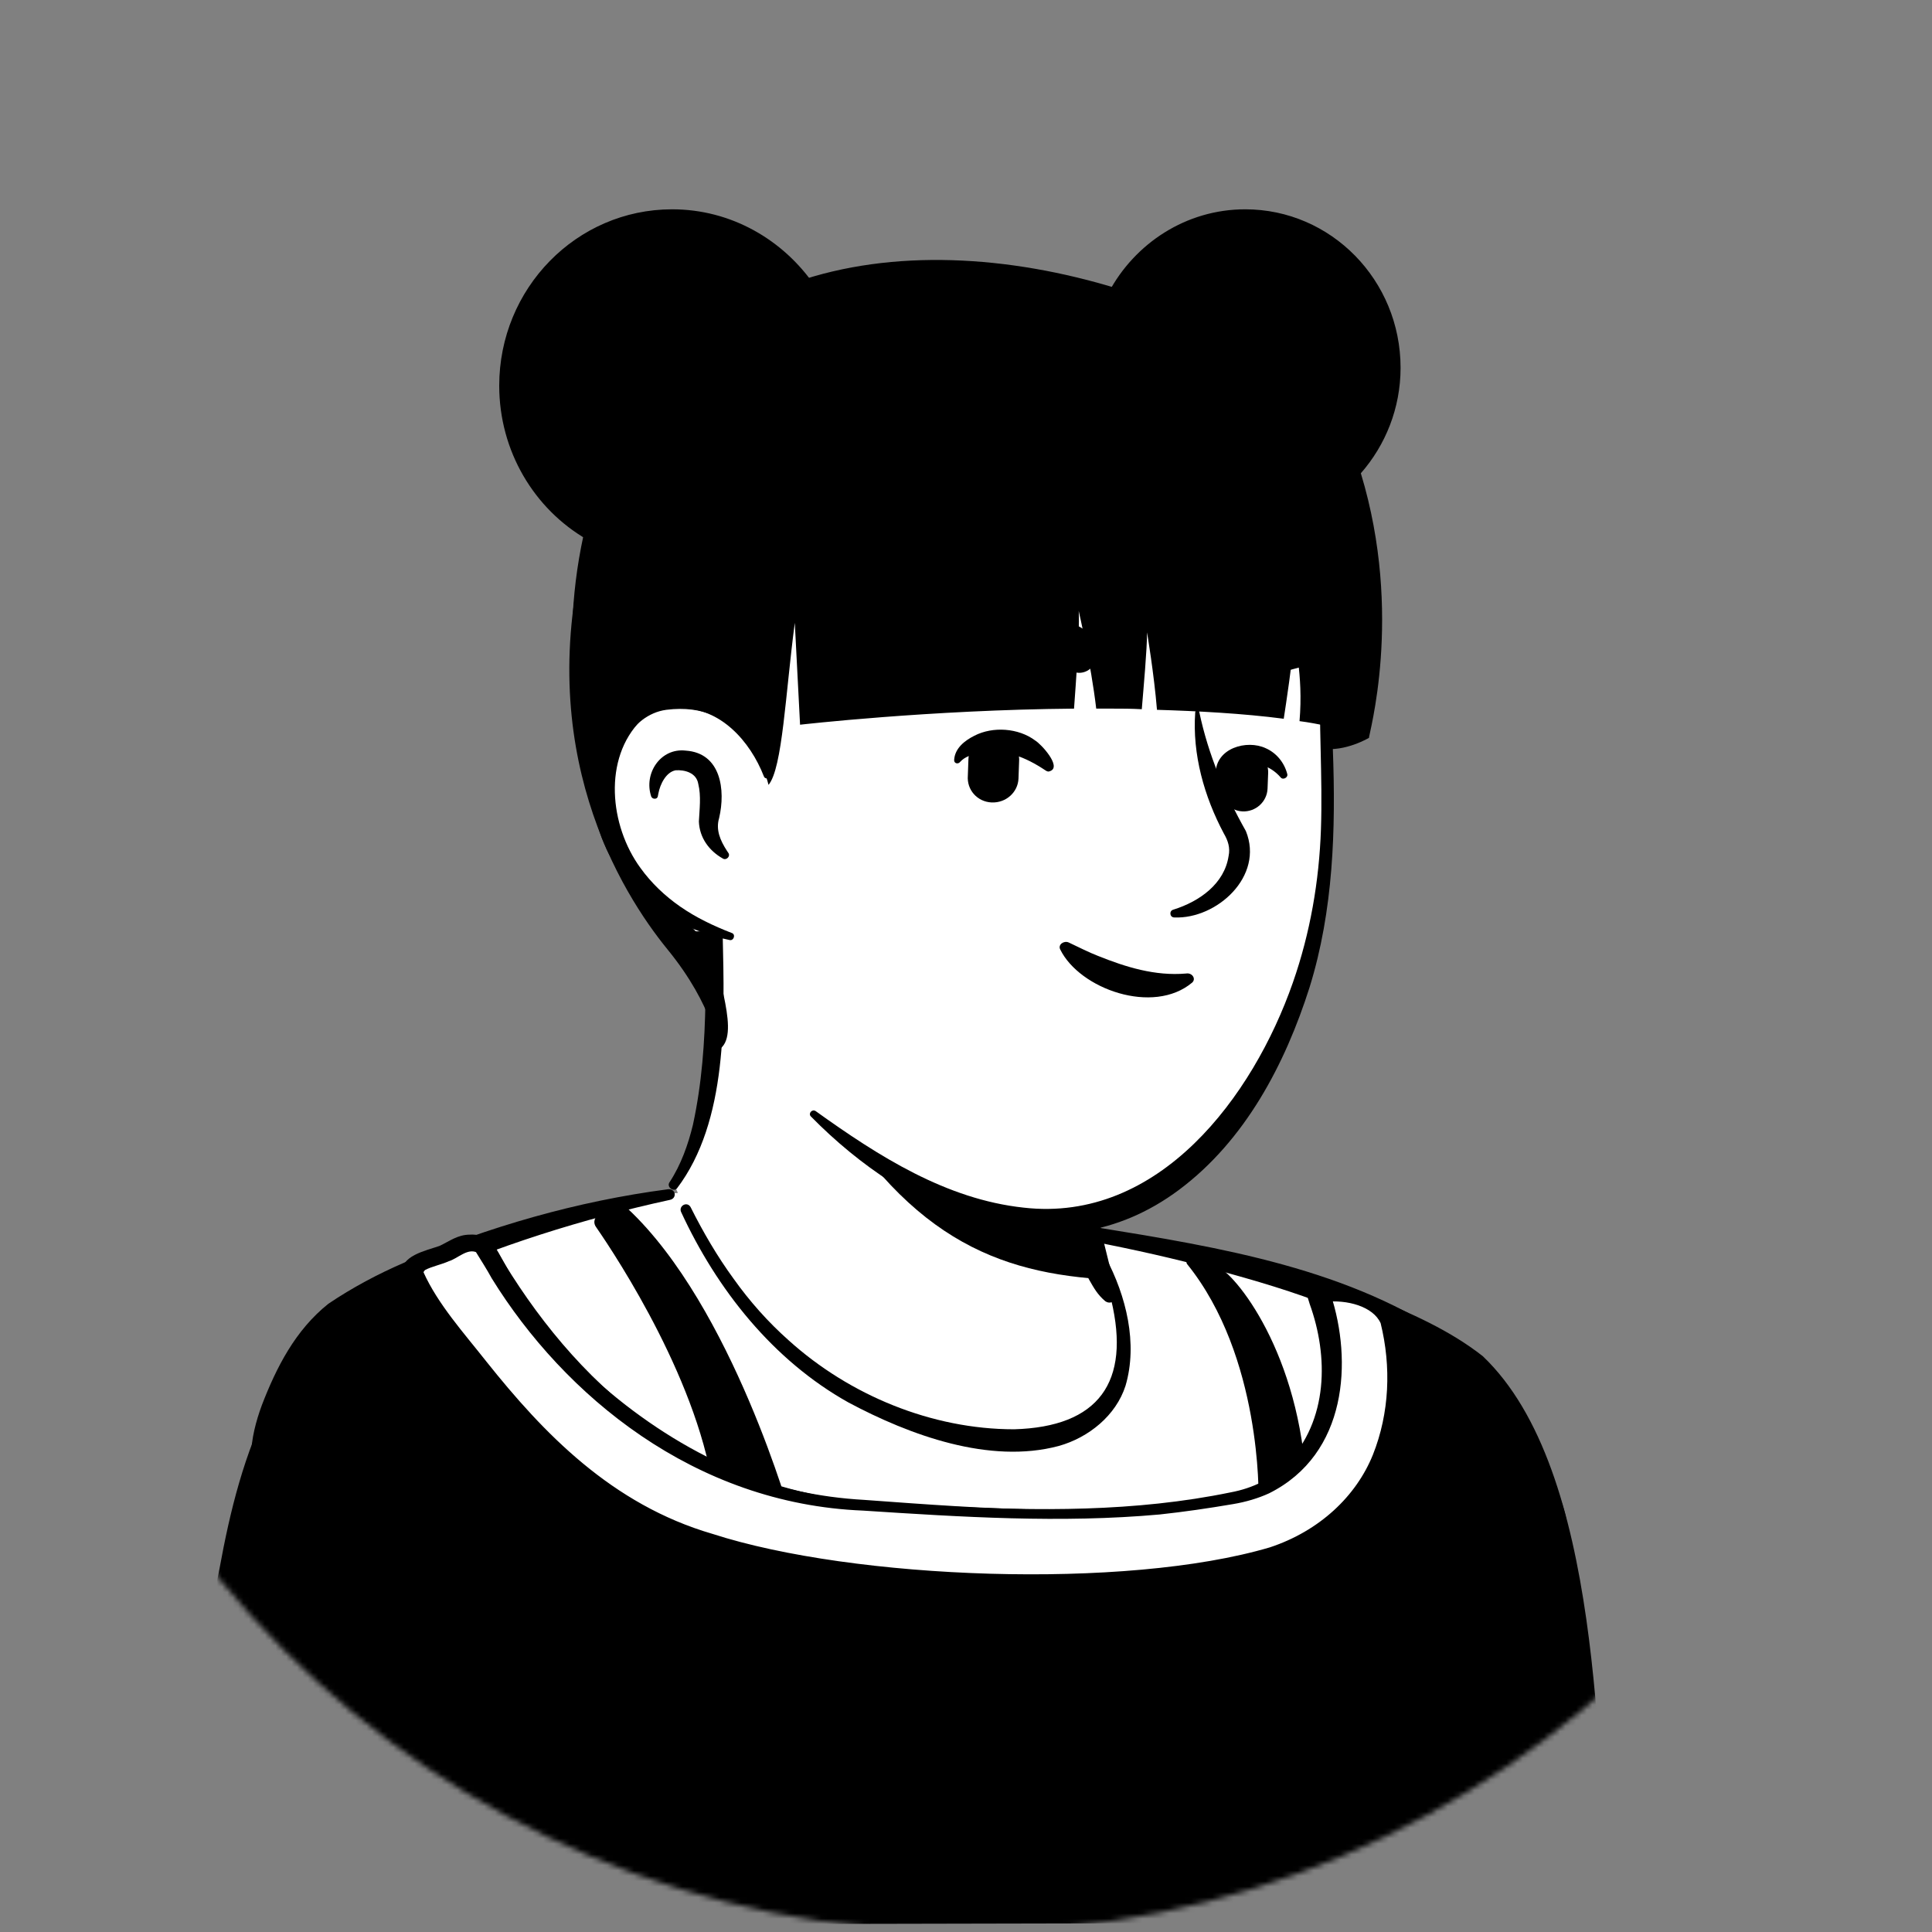 <svg width="361" height="361" viewBox="0 0 361 361" fill="none" xmlns="http://www.w3.org/2000/svg">
<rect x="0" y="0" width="361" height="361" fill="#808080" stroke="none"/>
<mask id="mask0_661_1647" style="mask-type:alpha" maskUnits="userSpaceOnUse" x="0" y="0" width="361" height="361">
<circle cx="180.5" cy="180.5" r="178.5" fill="white" stroke="#61008F" stroke-width="4"/>
</mask>
<g mask="url(#mask0_661_1647)">
<path d="M281.404 293.463C280.582 294.041 279.639 294.623 278.817 295.202C277.874 295.784 277.052 296.362 276.106 296.833C275.281 297.3 274.575 297.765 273.749 298.232C273.632 298.346 273.513 298.35 273.396 298.464C270.686 300.095 267.853 301.618 265.017 303.03C264.192 303.497 263.247 303.968 262.418 304.324C262.418 304.324 262.301 304.438 262.182 304.441C261.236 304.912 260.291 305.382 259.346 305.853C257.455 306.794 255.442 307.627 253.549 308.457C252.604 308.927 251.536 309.29 250.588 309.649C249.639 310.008 248.575 310.482 247.626 310.841C246.678 311.201 245.613 311.674 244.665 312.034C244.665 312.034 244.665 312.034 244.545 312.037C243.597 312.396 242.529 312.758 241.581 313.118C239.446 313.843 237.19 314.571 235.055 315.295C234.343 315.537 233.511 315.782 232.799 316.023C230.544 316.751 228.286 317.368 226.025 317.874C225.193 318.118 224.359 318.252 223.408 318.5C221.266 319.002 219.005 319.508 216.863 320.01C216.388 320.134 216.029 320.143 215.553 320.267C214.838 320.398 214.004 320.531 213.289 320.661C212.215 320.801 211.264 321.049 210.19 321.189C209.715 321.313 209.236 321.326 208.761 321.45C208.166 321.577 207.451 321.707 206.733 321.726C204.825 322 202.797 322.276 200.889 322.549C200.294 322.677 199.576 322.696 198.981 322.823L198.861 322.826C198.026 322.959 197.189 322.982 196.355 323.115C195.52 323.249 194.683 323.271 193.845 323.293C193.367 323.306 192.772 323.433 192.293 323.445C191.336 323.471 190.502 323.604 189.664 323.627C188.468 323.658 187.394 323.798 186.198 323.83C185.001 323.862 183.925 323.89 182.728 323.922C181.891 323.944 181.054 323.966 180.216 323.988C129.714 324.659 83.846 305.939 50.588 275.19C50.588 275.19 50.585 275.079 50.466 275.082C46.797 272.172 49.483 256.063 63.689 245.552C81.534 232.271 124.867 223.103 124.867 223.103C124.867 223.103 141.667 220.096 204.556 230.569C241.352 236.722 269.5 246.333 285.796 273.967C289.179 279.669 292.645 288.487 281.404 293.463Z" fill="white"/>
<path d="M204.882 229.335C227.966 233.066 252.614 237.091 271.891 250.724C278.358 255.342 282.731 262.242 286.38 268.939C288.144 272.234 289.91 275.64 291.323 279.278C292.106 281.707 293.256 284.461 292.735 287.37C292.636 288.153 291.945 289.173 291.361 289.746C288.678 292.378 285.728 294.016 282.791 296.098C265.506 307.917 245.501 316.466 224.677 321.25C178.272 331.947 127.593 325.94 85.955 304.212C72.113 296.894 59.304 287.878 48.245 277.145C47.014 275.842 46.955 273.616 46.916 272.169C46.947 268.827 47.819 265.574 48.935 262.537C51.624 255.561 55.149 248.562 61.363 243.608C65.832 240.594 70.672 238.016 75.644 235.879C91.27 229.228 107.783 224.447 124.843 222.212C126.276 222.063 126.565 223.949 125.136 224.209C108.829 227.76 92.683 232.866 77.658 239.612C72.223 242.318 66.42 244.699 62.1 248.823C58.025 253.164 55.173 258.474 52.922 263.879C51.452 267.148 50.511 272.296 51.057 274.843C58.815 282.991 67.863 290.102 77.602 296.192C130.903 328.859 210.516 328.976 265.512 299.118C270.469 296.425 275.297 293.401 279.883 290.273C282.117 288.766 284.477 287.478 286.228 285.761C286.344 285.646 286.228 285.761 286.231 285.872C286.234 285.984 286.117 286.098 286.117 286.098C286.201 284.759 285.675 282.991 285.03 281.226C282.706 274.828 279.056 268.131 275.191 262.331C269.096 253.694 259.02 248.392 248.853 244.207C241.834 241.386 234.475 239.242 226.999 237.213C219.523 235.184 211.936 233.491 204.355 232.022C202.429 231.627 202.959 229.052 204.882 229.335Z" fill="black"/>
<path d="M209.524 256.266C207.186 267.734 192.045 274.636 166.549 264.282C140.052 253.594 128.584 228.099 125.689 220.528C141.388 191.136 130.477 170.761 130.477 170.761C166.661 167.644 198.279 209.951 198.279 209.951L203.178 230.882C203.624 232.663 204.514 234.222 205.85 235.335C208.188 239.455 210.972 248.918 209.524 256.266Z" fill="white"/>
<path d="M125.133 220.862C127.249 217.633 128.585 213.848 129.476 210.174C131.146 202.492 131.702 194.699 131.814 186.905V184.01C131.48 181.116 130.478 178.11 129.364 175.438C127.917 171.875 133.15 169.648 134.82 173.211C135.042 173.656 135.042 174.436 135.042 174.881C135.376 190.022 136.044 209.506 126.469 222.087C125.801 222.755 124.465 221.753 125.133 220.862Z" fill="black"/>
<path d="M199.505 209.729C201.175 210.731 201.731 212.067 201.954 213.403C202.622 216.075 202.399 218.969 203.067 221.753C203.624 224.425 205.294 226.985 205.739 229.769C206.296 232.663 207.966 238.787 208.634 241.793C208.857 242.461 208.411 243.24 207.632 243.352C207.187 243.463 206.853 243.352 206.519 243.129C205.071 241.904 204.403 240.679 203.513 239.121C202.065 236.449 201.063 233.999 200.173 230.993C199.393 228.321 199.727 225.427 199.059 222.643C198.503 219.971 196.944 217.411 196.387 214.627C196.053 213.291 195.942 211.844 196.944 210.174C197.612 209.506 198.725 209.283 199.505 209.729Z" fill="black"/>
<path d="M207.521 239.121C186.256 238.007 168.888 231.327 151.965 201.156C166.216 213.737 183.027 218.524 200.729 220.751L203.067 230.993C203.513 232.775 206.185 238.007 207.521 239.121Z" fill="black"/>
<path d="M206.631 235.002C210.416 242.127 212.643 251.034 210.305 258.939C208.523 264.505 203.402 268.625 197.835 270.183C184.92 273.635 170.002 268.179 158.534 262.056C144.395 254.151 133.929 240.902 127.249 226.429C126.804 225.316 128.363 224.425 129.031 225.538C131.369 230.214 134.041 234.779 137.047 238.898C140.053 243.129 143.504 247.026 147.401 250.477C158.757 260.72 174.121 267.066 189.485 267.066C205.295 266.621 211.307 258.271 207.633 242.906C207.076 240.457 206.185 237.896 204.961 235.781C204.293 234.89 205.963 233.888 206.631 235.002Z" fill="black"/>
<path d="M249.716 101.288C251.72 110.64 247.823 114.871 247.823 139.921C247.823 152.502 246.598 166.864 244.149 180.67C241.588 194.92 234.463 208.392 222.55 218.412C204.514 233.442 185.587 234.11 163.209 216.631C160.091 214.181 149.181 205.943 146.397 203.159C140.163 197.036 139.606 181.226 135.598 175.103C132.814 170.872 131.144 177.664 124.798 170.65C116.003 161.075 105.426 141.814 110.659 107.746C119.12 52.524 162.875 46.066 195.273 52.19C227.671 58.202 244.372 76.683 249.716 101.288Z" fill="white"/>
<path d="M130.143 180.336C126.246 173.99 120.791 168.646 117.228 162.078C106.429 142.149 104.202 117.878 109.992 96.056C122.35 49.296 167.774 41.28 208.968 53.972C231.235 60.875 247.601 77.686 252.166 100.844C253.836 109.194 250.273 117.21 249.716 125.337C249.16 130.236 248.937 135.135 249.048 140.033C249.605 154.952 249.16 170.094 244.706 184.456C240.141 198.818 232.682 213.069 220.324 222.309C197.055 239.678 169.555 226.986 151.519 208.615C150.963 208.059 151.742 207.168 152.41 207.613C164.211 216.075 176.792 224.091 191.266 225.65C216.539 228.544 234.129 204.941 241.589 183.565C244.818 174.324 246.488 164.638 246.822 154.952C247.156 145.043 246.376 135.135 246.71 125.226C246.822 122.776 246.933 120.216 247.156 117.766C247.49 113.87 248.492 107.412 247.712 103.627C245.374 92.048 240.253 80.915 232.014 72.342C212.753 52.413 176.458 46.735 150.851 55.976C120.791 66.998 112.886 97.17 111.216 126.117C110.103 143.485 115.224 160.408 128.362 172.32L133.594 177.776C135.71 180.002 131.924 183.008 130.143 180.336Z" fill="black"/>
<path d="M143.28 144.932C143.28 144.932 139.829 128.232 123.574 130.236C109.546 132.017 104.647 165.64 136.489 174.992" fill="white"/>
<path d="M135.042 160.407C132.481 158.96 130.7 156.511 130.589 153.505C130.7 151.278 131.034 148.717 130.477 146.491C130.143 144.375 127.917 143.818 126.247 143.93C124.465 144.264 123.352 146.491 123.018 148.272C123.018 148.383 122.907 148.717 122.907 148.829C122.795 149.385 121.905 149.385 121.682 148.829C120.235 144.486 123.463 139.699 128.139 140.256C134.708 140.701 135.599 147.604 134.374 152.837C133.706 155.063 134.597 157.067 135.822 158.96L136.044 159.294C136.601 159.962 135.71 160.853 135.042 160.407Z" fill="black"/>
<path d="M224.11 133.13C225.78 141.035 228.897 148.383 232.794 155.286C236.245 163.747 227.338 171.763 219.434 171.429C218.543 171.429 218.432 170.205 219.211 169.982C224.221 168.423 228.786 165.083 229.565 159.962C229.899 158.403 229.454 157.067 228.674 155.731C225 148.829 222.774 140.924 223.33 133.13C223.33 132.574 224.11 132.574 224.11 133.13Z" fill="black"/>
<path d="M142.724 145.043C140.163 138.474 134.596 132.24 127.137 132.351C126.469 132.24 125.355 132.462 124.687 132.462C122.795 132.574 121.236 133.242 119.789 134.578C112.663 141.703 113.888 154.284 119.677 162.189C121.681 164.972 124.242 167.421 127.137 169.425C130.031 171.429 133.26 172.988 136.712 174.324C137.491 174.547 137.157 175.771 136.378 175.66C128.918 174.101 121.793 170.427 116.894 164.304C109.323 155.174 107.765 139.922 116.783 131.015C118.787 129.234 121.57 127.898 124.353 127.898C125.244 127.898 126.58 127.675 127.471 127.898C132.147 128.12 136.6 130.458 139.495 134.132C142.056 137.25 143.503 141.035 143.948 144.82C143.948 145.488 142.946 145.711 142.724 145.043Z" fill="black"/>
<path d="M185.298 149.941C182.626 149.829 180.622 147.603 180.844 144.931L180.955 141.813C181.067 139.141 183.294 137.137 185.966 137.36C188.638 137.471 190.642 139.698 190.419 142.37L190.308 145.487C190.196 148.048 187.97 150.052 185.298 149.941Z" fill="black"/>
<path d="M232.169 151.611C229.72 151.5 227.827 149.384 227.939 146.935L228.05 144.04C228.161 141.591 230.277 139.698 232.726 139.81C235.175 139.921 237.068 142.036 236.957 144.486L236.845 147.38C236.734 149.83 234.619 151.722 232.169 151.611Z" fill="black"/>
<path d="M195.318 143.929C191.644 141.479 187.636 139.809 183.182 140.7C181.735 140.923 180.288 141.368 179.397 142.37C179.063 142.815 178.284 142.704 178.284 142.036C178.395 139.809 180.288 138.362 182.069 137.471C185.52 135.69 190.308 136.024 193.425 138.362C194.539 139.03 198.324 143.149 196.32 144.04C195.875 144.263 195.652 144.151 195.318 143.929Z" fill="black"/>
<path d="M227.159 144.485C227.159 139.809 232.949 138.139 236.512 139.809C238.516 140.7 239.963 142.481 240.52 144.596C240.742 145.264 239.74 145.821 239.295 145.264C237.402 143.038 234.173 141.924 231.613 143.26C230.833 143.706 230.722 144.04 230.499 144.485C230.499 146.712 227.271 146.6 227.159 144.485Z" fill="black"/>
<path d="M200.662 125.558C203 126.338 205.338 124.222 204.893 121.662C204.67 120.326 204.113 118.99 203 117.988C199.66 114.982 185.854 112.31 177.504 116.206C170.156 119.769 189.974 121.996 200.662 125.558Z" fill="black"/>
<path d="M233.951 127.34C232.059 128.008 230.055 126.004 230.389 123.666C230.5 122.441 230.945 121.216 231.836 120.326C234.508 117.654 243.637 115.538 249.427 119.658C254.437 123.109 242.635 124.111 233.951 127.34Z" fill="black"/>
<path d="M254.279 88.431C258.863 83.199 261.701 76.296 261.701 68.725C261.701 52.359 248.712 39.11 232.667 39.11C221.643 39.11 212.037 45.456 207.126 54.697C186.824 47.794 167.94 47.906 152.223 53.361C146.328 44.788 136.614 39.11 125.59 39.11C107.689 39.11 93.281 53.918 93.281 72.065C93.281 84.312 99.83 95.112 109.653 100.79C99.284 139.979 116.093 166.811 124.716 177.388C133.448 188.076 134.213 196.203 134.213 196.203C138.688 193.643 133.448 182.175 133.558 176.163C106.27 165.475 111.182 134.413 124.498 132.631C138.469 130.85 142.835 143.542 143.6 146.659C146.219 143.542 146.765 129.514 148.511 116.376L149.494 135.415C149.494 135.415 173.616 132.631 200.686 132.409C201.013 127.621 201.777 118.492 201.559 114.15C201.559 114.15 203.851 124.059 204.833 132.409C205.925 132.409 206.907 132.409 207.999 132.409C209.636 132.409 211.383 132.409 213.347 132.52C213.675 128.512 214.33 121.386 214.33 118.158C214.33 118.158 215.639 125.951 216.185 132.631C223.608 132.854 232.23 133.299 239.871 134.301C240.308 131.407 241.508 123.836 241.727 119.271C241.727 119.271 243.582 125.951 242.818 134.747C244.565 134.969 246.311 135.303 247.839 135.637C247.73 136.639 247.075 139.868 247.075 139.868C251.332 140.536 255.807 137.864 255.807 137.864C255.589 137.753 262.356 115.04 254.279 88.431Z" fill="black"/>
<path d="M111.395 229.305C115.477 235.203 130.989 258.892 133.48 279.85L147.9 283.817C147.9 283.817 136.881 244.204 117.313 225.86C117.313 225.86 114.987 225.008 112.086 226.635C111.158 227.305 110.696 228.354 111.395 229.305Z" fill="black"/>
<path d="M235.162 279.891C235.162 279.891 235.796 253.494 221.809 236.186C221.46 235.71 221.923 235.042 222.62 235.136C223.55 235.324 224.946 235.606 227.156 236.459C230.878 237.879 243 253.001 244.106 277.868C244.105 277.773 236.325 279.888 235.162 279.891Z" fill="black"/>
<path d="M274.846 255.02C268.79 249.794 250.527 242.025 247.39 242.223C247.506 242.413 247.507 242.699 247.624 242.984C252.539 257.361 248.635 276.905 230.863 280.187C212.394 283.567 196.94 284.08 159.862 281.121C132.664 278.994 107.05 259.046 93.987 239.257C92.704 237.259 91.189 235.262 89.558 233.455C88.626 232.886 86.883 232.985 85.607 233.846C82.359 236.046 78.059 235.865 78.064 237.962C78.064 237.962 53.443 244.31 44.95 288.639C40.13 313.712 33.352 346.221 33.146 357.275L297.751 356.638C295.856 341.777 297.556 275.548 274.846 255.02Z" fill="black"/>
<path d="M272.642 256.741C269.149 253.89 264.612 251.71 260.307 249.624C256.351 247.728 251.466 245.643 247.396 244.7L250.062 241.644L250.179 242.216C253.46 253.357 252.794 266.603 243.404 275.773C240.157 278.831 235.398 281.034 230.519 281.712C221.458 283.259 212.048 284.139 202.751 284.161C186.482 284.105 170.442 283.096 154.401 281.324C143.008 279.35 132.422 274.707 123.228 268.916C110.309 260.753 100.405 250.009 91.198 239.073C89.916 237.552 88.402 236.126 86.772 234.891L87.355 235.462C87.588 235.652 87.704 235.556 87.587 235.556C87.587 235.556 87.355 235.557 87.239 235.652C87.123 235.653 87.123 235.653 87.007 235.844C85.151 237.182 82.131 237.856 80.274 238.718C80.39 238.718 80.621 238.146 80.621 238.051L78.535 240.342L78.186 240.439L77.722 240.63C61.818 247.72 54.189 264.509 50.039 278.24C46.009 293.877 43.608 309.987 40.392 325.717C38.557 336.203 36.259 346.976 35.703 357.364L32.676 354.894L297.746 354.255L294.847 356.93C292.343 330.541 293.492 276.987 272.642 256.741ZM277.05 253.395C299.53 274.781 298.265 328.621 300.773 356.439C300.892 357.773 299.733 359.015 298.106 359.114C297.991 359.305 33.268 359.657 33.152 359.752C31.526 359.756 30.128 358.711 30.125 357.377C30.344 351.755 31.261 346.321 32.061 340.983C34.696 324.969 37.911 309.048 41.01 293.127C42.96 282.45 45.606 271.486 50.812 261.373C56.017 251.355 63.777 240.854 76.316 235.965C76.548 235.869 76.781 235.773 77.129 235.677L75.043 237.969C74.918 234.634 79.332 233.766 82.119 232.806C83.976 231.944 85.484 230.702 87.808 230.696C88.97 230.598 91.063 230.974 91.995 232.115C93.628 234.779 95.029 237.444 96.43 240.109C98.765 244.391 101.796 248.386 105.291 252.094C117.873 265.118 134.867 276.511 155.095 279.798C161.837 280.734 168.81 280.908 175.551 281.368C193.799 282.373 212.16 282.519 229.931 278.855C234.113 278.083 237.711 276.264 240.377 273.589C248.259 265.375 248.23 253.369 244.721 243.658L244.487 242.897C243.902 241.469 245.293 239.845 247.152 239.841C250.522 239.928 253.082 241.256 256.106 242.297C263.551 245.328 270.879 248.55 277.05 253.395Z" fill="black"/>
<path d="M237.978 290.461C218.936 297.177 156.303 298.853 124.428 284.827C104.303 276.014 91.241 256.511 84.947 248.998C80.285 243.292 77.948 237.962 77.948 237.962C77.943 235.866 82.359 236.046 85.492 233.846C86.768 232.986 88.511 232.886 89.442 233.456C91.073 235.358 92.589 237.26 93.872 239.258C106.935 258.951 127.551 278.721 159.747 281.121C196.824 283.89 212.279 283.567 230.748 280.187C248.52 276.905 252.424 257.361 247.509 242.985C247.392 242.794 247.391 242.509 247.274 242.223C250.411 242.025 256.455 242.487 258.674 247.055C258.791 247.055 267.818 280.003 237.978 290.461Z" fill="white"/>
<path d="M238.678 291.793C231.014 294.384 222.998 295.357 214.982 296.138C206.965 296.92 198.948 297.225 190.929 297.244C170.825 297.102 150.369 295.627 131.413 289.765C109.782 283.433 95.799 267.363 84.141 252.145C80.645 247.96 77.381 243.68 75.394 238.825C74.809 237.588 75.735 235.871 77.011 235.105C78.752 233.958 80.727 233.953 82.469 233.377C83.63 233.088 84.326 232.515 85.371 232.036C87.229 231.364 89.319 230.788 91.645 231.64C105.067 255.525 127.085 278.341 161.488 280.259C184.268 281.919 207.515 283.769 230.049 279.427C239.11 278.166 245.02 271.482 247.095 264.425C249.402 257.273 248.686 249.557 246.229 242.511C245.995 241.845 246.574 241.176 247.388 241.174C252.384 240.781 258.547 242.577 260.301 246.86C262.297 255.432 262.318 264.198 259.316 272.495C256.316 280.983 248.664 288.434 238.678 291.793ZM237.277 289.129C246.566 286.057 253.407 279.561 256.526 271.835C259.645 264.014 259.972 255.342 257.977 247.247C256.575 244.106 251.691 242.784 247.509 243.27L248.668 241.934C252.648 254.121 251.877 271.656 237.136 279.028C235.047 279.986 232.724 280.659 230.401 281.046C225.871 281.819 221.224 282.497 216.693 282.984C198.22 284.649 179.624 283.455 161.26 282.26C129.764 281.002 105.428 260.765 91.895 238.881C90.961 237.168 89.912 235.551 88.862 233.838L89.094 234.028C87.349 233.175 85.495 235.18 83.869 235.661C82.36 236.331 80.734 236.621 79.457 237.291C79.225 237.482 79.109 237.673 79.11 237.959L79.109 237.673C81.797 243.67 86.69 249.089 90.887 254.415C101.494 267.73 114.309 281.135 133.148 286.616C159.432 295.129 210.336 297.102 237.277 289.129Z" fill="black"/>
</g>
<path d="M222.753 183.606C215.483 189.706 201.738 184.806 198.103 177.406C197.649 176.506 198.785 175.706 199.694 176.106C201.625 177.006 203.329 177.906 205.146 178.606C210.371 180.706 215.824 182.406 221.617 181.906C222.753 181.706 223.548 182.906 222.753 183.606Z" fill="black"/>
</svg>
